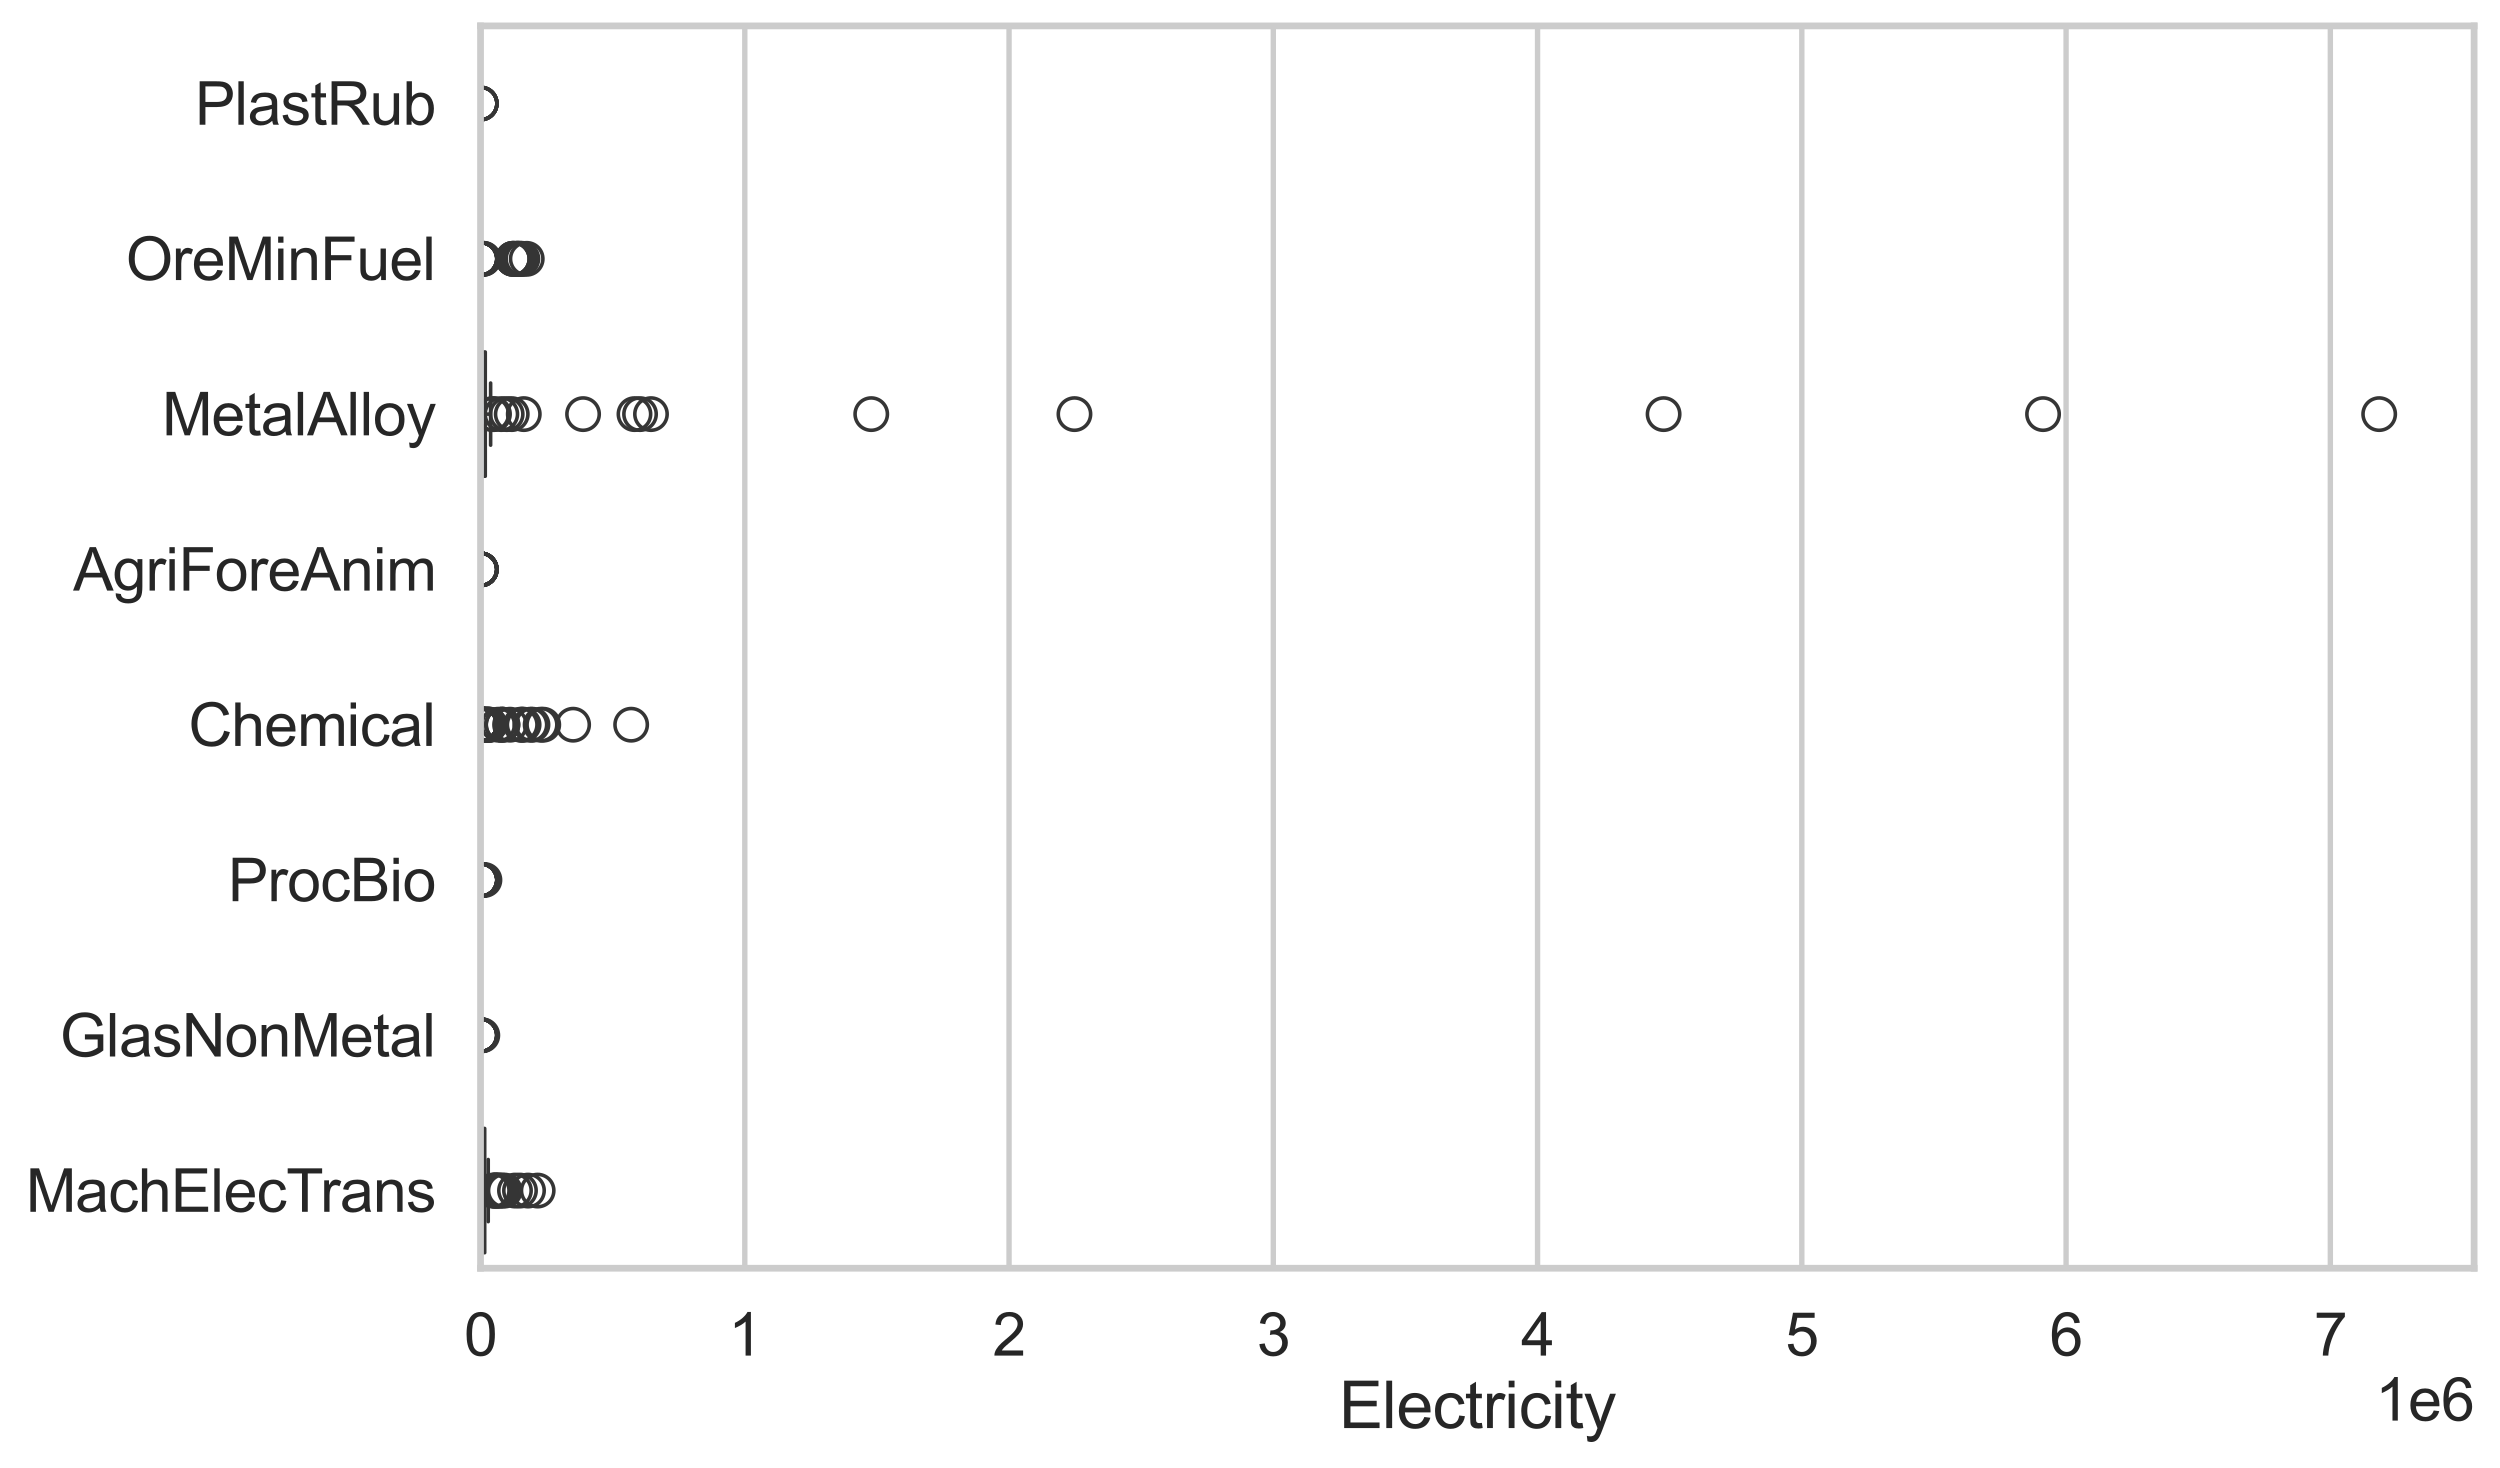 <?xml version="1.0" encoding="utf-8" standalone="no"?>
<!DOCTYPE svg PUBLIC "-//W3C//DTD SVG 1.1//EN"
  "http://www.w3.org/Graphics/SVG/1.1/DTD/svg11.dtd">
<svg xmlns:xlink="http://www.w3.org/1999/xlink" width="695.577pt" height="408.322pt" viewBox="0 0 695.577 408.322" xmlns="http://www.w3.org/2000/svg" version="1.1">
 <defs>
  <style type="text/css">*{stroke-linejoin: round; stroke-linecap: butt}</style>
 </defs>
 <g id="figure_1">
  <g id="patch_1">
   <path d="M 0 408.322 
L 695.577 408.322 
L 695.577 0 
L 0 0 
z
" style="fill: #ffffff"/>
  </g>
  <g id="axes_1">
   <g id="patch_2">
    <path d="M 133.697 352.86 
L 688.377 352.86 
L 688.377 7.2 
L 133.697 7.2 
z
" style="fill: #ffffff"/>
   </g>
   <g id="matplotlib.axis_1">
    <g id="xtick_1">
     <g id="line2d_1">
      <path d="M 133.697 352.86 
L 133.697 7.2 
" clip-path="url(#p56a7d1f9a7)" style="fill: none; stroke: #cccccc; stroke-width: 1.5; stroke-linecap: round"/>
     </g>
     <g id="text_1">
      <!-- 0 -->
      <g style="fill: #262626" transform="translate(129.109 377.17) scale(0.165 -0.165)">
       <defs>
        <path id="ArialMT-30" d="M 266 2259 
Q 266 3072 433 3567 
Q 600 4063 929 4331 
Q 1259 4600 1759 4600 
Q 2128 4600 2406 4451 
Q 2684 4303 2865 4023 
Q 3047 3744 3150 3342 
Q 3253 2941 3253 2259 
Q 3253 1453 3087 958 
Q 2922 463 2592 192 
Q 2263 -78 1759 -78 
Q 1097 -78 719 397 
Q 266 969 266 2259 
z
M 844 2259 
Q 844 1131 1108 757 
Q 1372 384 1759 384 
Q 2147 384 2411 759 
Q 2675 1134 2675 2259 
Q 2675 3391 2411 3762 
Q 2147 4134 1753 4134 
Q 1366 4134 1134 3806 
Q 844 3388 844 2259 
z
" transform="scale(0.016)"/>
       </defs>
       <use xlink:href="#ArialMT-30"/>
      </g>
     </g>
    </g>
    <g id="xtick_2">
     <g id="line2d_2">
      <path d="M 207.222 352.86 
L 207.222 7.2 
" clip-path="url(#p56a7d1f9a7)" style="fill: none; stroke: #cccccc; stroke-width: 1.5; stroke-linecap: round"/>
     </g>
     <g id="text_2">
      <!-- 1 -->
      <g style="fill: #262626" transform="translate(202.634 377.17) scale(0.165 -0.165)">
       <defs>
        <path id="ArialMT-31" d="M 2384 0 
L 1822 0 
L 1822 3584 
Q 1619 3391 1289 3197 
Q 959 3003 697 2906 
L 697 3450 
Q 1169 3672 1522 3987 
Q 1875 4303 2022 4600 
L 2384 4600 
L 2384 0 
z
" transform="scale(0.016)"/>
       </defs>
       <use xlink:href="#ArialMT-31"/>
      </g>
     </g>
    </g>
    <g id="xtick_3">
     <g id="line2d_3">
      <path d="M 280.747 352.86 
L 280.747 7.2 
" clip-path="url(#p56a7d1f9a7)" style="fill: none; stroke: #cccccc; stroke-width: 1.5; stroke-linecap: round"/>
     </g>
     <g id="text_3">
      <!-- 2 -->
      <g style="fill: #262626" transform="translate(276.159 377.17) scale(0.165 -0.165)">
       <defs>
        <path id="ArialMT-32" d="M 3222 541 
L 3222 0 
L 194 0 
Q 188 203 259 391 
Q 375 700 629 1000 
Q 884 1300 1366 1694 
Q 2113 2306 2375 2664 
Q 2638 3022 2638 3341 
Q 2638 3675 2398 3904 
Q 2159 4134 1775 4134 
Q 1369 4134 1125 3890 
Q 881 3647 878 3216 
L 300 3275 
Q 359 3922 746 4261 
Q 1134 4600 1788 4600 
Q 2447 4600 2831 4234 
Q 3216 3869 3216 3328 
Q 3216 3053 3103 2787 
Q 2991 2522 2730 2228 
Q 2469 1934 1863 1422 
Q 1356 997 1212 845 
Q 1069 694 975 541 
L 3222 541 
z
" transform="scale(0.016)"/>
       </defs>
       <use xlink:href="#ArialMT-32"/>
      </g>
     </g>
    </g>
    <g id="xtick_4">
     <g id="line2d_4">
      <path d="M 354.272 352.86 
L 354.272 7.2 
" clip-path="url(#p56a7d1f9a7)" style="fill: none; stroke: #cccccc; stroke-width: 1.5; stroke-linecap: round"/>
     </g>
     <g id="text_4">
      <!-- 3 -->
      <g style="fill: #262626" transform="translate(349.684 377.17) scale(0.165 -0.165)">
       <defs>
        <path id="ArialMT-33" d="M 269 1209 
L 831 1284 
Q 928 806 1161 595 
Q 1394 384 1728 384 
Q 2125 384 2398 659 
Q 2672 934 2672 1341 
Q 2672 1728 2419 1979 
Q 2166 2231 1775 2231 
Q 1616 2231 1378 2169 
L 1441 2663 
Q 1497 2656 1531 2656 
Q 1891 2656 2178 2843 
Q 2466 3031 2466 3422 
Q 2466 3731 2256 3934 
Q 2047 4138 1716 4138 
Q 1388 4138 1169 3931 
Q 950 3725 888 3313 
L 325 3413 
Q 428 3978 793 4289 
Q 1159 4600 1703 4600 
Q 2078 4600 2393 4439 
Q 2709 4278 2876 4000 
Q 3044 3722 3044 3409 
Q 3044 3113 2884 2869 
Q 2725 2625 2413 2481 
Q 2819 2388 3044 2092 
Q 3269 1797 3269 1353 
Q 3269 753 2831 336 
Q 2394 -81 1725 -81 
Q 1122 -81 723 278 
Q 325 638 269 1209 
z
" transform="scale(0.016)"/>
       </defs>
       <use xlink:href="#ArialMT-33"/>
      </g>
     </g>
    </g>
    <g id="xtick_5">
     <g id="line2d_5">
      <path d="M 427.797 352.86 
L 427.797 7.2 
" clip-path="url(#p56a7d1f9a7)" style="fill: none; stroke: #cccccc; stroke-width: 1.5; stroke-linecap: round"/>
     </g>
     <g id="text_5">
      <!-- 4 -->
      <g style="fill: #262626" transform="translate(423.209 377.17) scale(0.165 -0.165)">
       <defs>
        <path id="ArialMT-34" d="M 2069 0 
L 2069 1097 
L 81 1097 
L 81 1613 
L 2172 4581 
L 2631 4581 
L 2631 1613 
L 3250 1613 
L 3250 1097 
L 2631 1097 
L 2631 0 
L 2069 0 
z
M 2069 1613 
L 2069 3678 
L 634 1613 
L 2069 1613 
z
" transform="scale(0.016)"/>
       </defs>
       <use xlink:href="#ArialMT-34"/>
      </g>
     </g>
    </g>
    <g id="xtick_6">
     <g id="line2d_6">
      <path d="M 501.322 352.86 
L 501.322 7.2 
" clip-path="url(#p56a7d1f9a7)" style="fill: none; stroke: #cccccc; stroke-width: 1.5; stroke-linecap: round"/>
     </g>
     <g id="text_6">
      <!-- 5 -->
      <g style="fill: #262626" transform="translate(496.734 377.17) scale(0.165 -0.165)">
       <defs>
        <path id="ArialMT-35" d="M 266 1200 
L 856 1250 
Q 922 819 1161 601 
Q 1400 384 1738 384 
Q 2144 384 2425 690 
Q 2706 997 2706 1503 
Q 2706 1984 2436 2262 
Q 2166 2541 1728 2541 
Q 1456 2541 1237 2417 
Q 1019 2294 894 2097 
L 366 2166 
L 809 4519 
L 3088 4519 
L 3088 3981 
L 1259 3981 
L 1013 2750 
Q 1425 3038 1878 3038 
Q 2478 3038 2890 2622 
Q 3303 2206 3303 1553 
Q 3303 931 2941 478 
Q 2500 -78 1738 -78 
Q 1113 -78 717 272 
Q 322 622 266 1200 
z
" transform="scale(0.016)"/>
       </defs>
       <use xlink:href="#ArialMT-35"/>
      </g>
     </g>
    </g>
    <g id="xtick_7">
     <g id="line2d_7">
      <path d="M 574.847 352.86 
L 574.847 7.2 
" clip-path="url(#p56a7d1f9a7)" style="fill: none; stroke: #cccccc; stroke-width: 1.5; stroke-linecap: round"/>
     </g>
     <g id="text_7">
      <!-- 6 -->
      <g style="fill: #262626" transform="translate(570.259 377.17) scale(0.165 -0.165)">
       <defs>
        <path id="ArialMT-36" d="M 3184 3459 
L 2625 3416 
Q 2550 3747 2413 3897 
Q 2184 4138 1850 4138 
Q 1581 4138 1378 3988 
Q 1113 3794 959 3422 
Q 806 3050 800 2363 
Q 1003 2672 1297 2822 
Q 1591 2972 1913 2972 
Q 2475 2972 2870 2558 
Q 3266 2144 3266 1488 
Q 3266 1056 3080 686 
Q 2894 316 2569 119 
Q 2244 -78 1831 -78 
Q 1128 -78 684 439 
Q 241 956 241 2144 
Q 241 3472 731 4075 
Q 1159 4600 1884 4600 
Q 2425 4600 2770 4297 
Q 3116 3994 3184 3459 
z
M 888 1484 
Q 888 1194 1011 928 
Q 1134 663 1356 523 
Q 1578 384 1822 384 
Q 2178 384 2434 671 
Q 2691 959 2691 1453 
Q 2691 1928 2437 2201 
Q 2184 2475 1800 2475 
Q 1419 2475 1153 2201 
Q 888 1928 888 1484 
z
" transform="scale(0.016)"/>
       </defs>
       <use xlink:href="#ArialMT-36"/>
      </g>
     </g>
    </g>
    <g id="xtick_8">
     <g id="line2d_8">
      <path d="M 648.372 352.86 
L 648.372 7.2 
" clip-path="url(#p56a7d1f9a7)" style="fill: none; stroke: #cccccc; stroke-width: 1.5; stroke-linecap: round"/>
     </g>
     <g id="text_8">
      <!-- 7 -->
      <g style="fill: #262626" transform="translate(643.784 377.17) scale(0.165 -0.165)">
       <defs>
        <path id="ArialMT-37" d="M 303 3981 
L 303 4522 
L 3269 4522 
L 3269 4084 
Q 2831 3619 2401 2847 
Q 1972 2075 1738 1259 
Q 1569 684 1522 0 
L 944 0 
Q 953 541 1156 1306 
Q 1359 2072 1739 2783 
Q 2119 3494 2547 3981 
L 303 3981 
z
" transform="scale(0.016)"/>
       </defs>
       <use xlink:href="#ArialMT-37"/>
      </g>
     </g>
    </g>
    <g id="text_9">
     <!-- Electricity -->
     <g style="fill: #262626" transform="translate(372.532 397.334) scale(0.18 -0.18)">
      <defs>
       <path id="ArialMT-45" d="M 506 0 
L 506 4581 
L 3819 4581 
L 3819 4041 
L 1113 4041 
L 1113 2638 
L 3647 2638 
L 3647 2100 
L 1113 2100 
L 1113 541 
L 3925 541 
L 3925 0 
L 506 0 
z
" transform="scale(0.016)"/>
       <path id="ArialMT-6c" d="M 409 0 
L 409 4581 
L 972 4581 
L 972 0 
L 409 0 
z
" transform="scale(0.016)"/>
       <path id="ArialMT-65" d="M 2694 1069 
L 3275 997 
Q 3138 488 2766 206 
Q 2394 -75 1816 -75 
Q 1088 -75 661 373 
Q 234 822 234 1631 
Q 234 2469 665 2931 
Q 1097 3394 1784 3394 
Q 2450 3394 2872 2941 
Q 3294 2488 3294 1666 
Q 3294 1616 3291 1516 
L 816 1516 
Q 847 969 1125 678 
Q 1403 388 1819 388 
Q 2128 388 2347 550 
Q 2566 713 2694 1069 
z
M 847 1978 
L 2700 1978 
Q 2663 2397 2488 2606 
Q 2219 2931 1791 2931 
Q 1403 2931 1139 2672 
Q 875 2413 847 1978 
z
" transform="scale(0.016)"/>
       <path id="ArialMT-63" d="M 2588 1216 
L 3141 1144 
Q 3050 572 2676 248 
Q 2303 -75 1759 -75 
Q 1078 -75 664 370 
Q 250 816 250 1647 
Q 250 2184 428 2587 
Q 606 2991 970 3192 
Q 1334 3394 1763 3394 
Q 2303 3394 2647 3120 
Q 2991 2847 3088 2344 
L 2541 2259 
Q 2463 2594 2264 2762 
Q 2066 2931 1784 2931 
Q 1359 2931 1093 2626 
Q 828 2322 828 1663 
Q 828 994 1084 691 
Q 1341 388 1753 388 
Q 2084 388 2306 591 
Q 2528 794 2588 1216 
z
" transform="scale(0.016)"/>
       <path id="ArialMT-74" d="M 1650 503 
L 1731 6 
Q 1494 -44 1306 -44 
Q 1000 -44 831 53 
Q 663 150 594 308 
Q 525 466 525 972 
L 525 2881 
L 113 2881 
L 113 3319 
L 525 3319 
L 525 4141 
L 1084 4478 
L 1084 3319 
L 1650 3319 
L 1650 2881 
L 1084 2881 
L 1084 941 
Q 1084 700 1114 631 
Q 1144 563 1211 522 
Q 1278 481 1403 481 
Q 1497 481 1650 503 
z
" transform="scale(0.016)"/>
       <path id="ArialMT-72" d="M 416 0 
L 416 3319 
L 922 3319 
L 922 2816 
Q 1116 3169 1280 3281 
Q 1444 3394 1641 3394 
Q 1925 3394 2219 3213 
L 2025 2691 
Q 1819 2813 1613 2813 
Q 1428 2813 1281 2702 
Q 1134 2591 1072 2394 
Q 978 2094 978 1738 
L 978 0 
L 416 0 
z
" transform="scale(0.016)"/>
       <path id="ArialMT-69" d="M 425 3934 
L 425 4581 
L 988 4581 
L 988 3934 
L 425 3934 
z
M 425 0 
L 425 3319 
L 988 3319 
L 988 0 
L 425 0 
z
" transform="scale(0.016)"/>
       <path id="ArialMT-79" d="M 397 -1278 
L 334 -750 
Q 519 -800 656 -800 
Q 844 -800 956 -737 
Q 1069 -675 1141 -563 
Q 1194 -478 1313 -144 
Q 1328 -97 1363 -6 
L 103 3319 
L 709 3319 
L 1400 1397 
Q 1534 1031 1641 628 
Q 1738 1016 1872 1384 
L 2581 3319 
L 3144 3319 
L 1881 -56 
Q 1678 -603 1566 -809 
Q 1416 -1088 1222 -1217 
Q 1028 -1347 759 -1347 
Q 597 -1347 397 -1278 
z
" transform="scale(0.016)"/>
      </defs>
      <use xlink:href="#ArialMT-45"/>
      <use xlink:href="#ArialMT-6c" transform="translate(66.699 0)"/>
      <use xlink:href="#ArialMT-65" transform="translate(88.916 0)"/>
      <use xlink:href="#ArialMT-63" transform="translate(144.531 0)"/>
      <use xlink:href="#ArialMT-74" transform="translate(194.531 0)"/>
      <use xlink:href="#ArialMT-72" transform="translate(222.314 0)"/>
      <use xlink:href="#ArialMT-69" transform="translate(255.615 0)"/>
      <use xlink:href="#ArialMT-63" transform="translate(277.832 0)"/>
      <use xlink:href="#ArialMT-69" transform="translate(327.832 0)"/>
      <use xlink:href="#ArialMT-74" transform="translate(350.049 0)"/>
      <use xlink:href="#ArialMT-79" transform="translate(377.832 0)"/>
     </g>
    </g>
    <g id="text_10">
     <!-- 1e6 -->
     <g style="fill: #262626" transform="translate(660.85 395.26) scale(0.165 -0.165)">
      <use xlink:href="#ArialMT-31"/>
      <use xlink:href="#ArialMT-65" transform="translate(55.615 0)"/>
      <use xlink:href="#ArialMT-36" transform="translate(111.23 0)"/>
     </g>
    </g>
   </g>
   <g id="matplotlib.axis_2">
    <g id="ytick_1">
     <g id="text_11">
      <!-- PlastRub -->
      <g style="fill: #262626" transform="translate(54.248 34.709) scale(0.165 -0.165)">
       <defs>
        <path id="ArialMT-50" d="M 494 0 
L 494 4581 
L 2222 4581 
Q 2678 4581 2919 4538 
Q 3256 4481 3484 4323 
Q 3713 4166 3852 3881 
Q 3991 3597 3991 3256 
Q 3991 2672 3619 2267 
Q 3247 1863 2275 1863 
L 1100 1863 
L 1100 0 
L 494 0 
z
M 1100 2403 
L 2284 2403 
Q 2872 2403 3119 2622 
Q 3366 2841 3366 3238 
Q 3366 3525 3220 3729 
Q 3075 3934 2838 4000 
Q 2684 4041 2272 4041 
L 1100 4041 
L 1100 2403 
z
" transform="scale(0.016)"/>
        <path id="ArialMT-61" d="M 2588 409 
Q 2275 144 1986 34 
Q 1697 -75 1366 -75 
Q 819 -75 525 192 
Q 231 459 231 875 
Q 231 1119 342 1320 
Q 453 1522 633 1644 
Q 813 1766 1038 1828 
Q 1203 1872 1538 1913 
Q 2219 1994 2541 2106 
Q 2544 2222 2544 2253 
Q 2544 2597 2384 2738 
Q 2169 2928 1744 2928 
Q 1347 2928 1158 2789 
Q 969 2650 878 2297 
L 328 2372 
Q 403 2725 575 2942 
Q 747 3159 1072 3276 
Q 1397 3394 1825 3394 
Q 2250 3394 2515 3294 
Q 2781 3194 2906 3042 
Q 3031 2891 3081 2659 
Q 3109 2516 3109 2141 
L 3109 1391 
Q 3109 606 3145 398 
Q 3181 191 3288 0 
L 2700 0 
Q 2613 175 2588 409 
z
M 2541 1666 
Q 2234 1541 1622 1453 
Q 1275 1403 1131 1340 
Q 988 1278 909 1158 
Q 831 1038 831 891 
Q 831 666 1001 516 
Q 1172 366 1500 366 
Q 1825 366 2078 508 
Q 2331 650 2450 897 
Q 2541 1088 2541 1459 
L 2541 1666 
z
" transform="scale(0.016)"/>
        <path id="ArialMT-73" d="M 197 991 
L 753 1078 
Q 800 744 1014 566 
Q 1228 388 1613 388 
Q 2000 388 2187 545 
Q 2375 703 2375 916 
Q 2375 1106 2209 1216 
Q 2094 1291 1634 1406 
Q 1016 1563 777 1677 
Q 538 1791 414 1992 
Q 291 2194 291 2438 
Q 291 2659 392 2848 
Q 494 3038 669 3163 
Q 800 3259 1026 3326 
Q 1253 3394 1513 3394 
Q 1903 3394 2198 3281 
Q 2494 3169 2634 2976 
Q 2775 2784 2828 2463 
L 2278 2388 
Q 2241 2644 2061 2787 
Q 1881 2931 1553 2931 
Q 1166 2931 1000 2803 
Q 834 2675 834 2503 
Q 834 2394 903 2306 
Q 972 2216 1119 2156 
Q 1203 2125 1616 2013 
Q 2213 1853 2448 1751 
Q 2684 1650 2818 1456 
Q 2953 1263 2953 975 
Q 2953 694 2789 445 
Q 2625 197 2315 61 
Q 2006 -75 1616 -75 
Q 969 -75 630 194 
Q 291 463 197 991 
z
" transform="scale(0.016)"/>
        <path id="ArialMT-52" d="M 503 0 
L 503 4581 
L 2534 4581 
Q 3147 4581 3465 4457 
Q 3784 4334 3975 4021 
Q 4166 3709 4166 3331 
Q 4166 2844 3850 2509 
Q 3534 2175 2875 2084 
Q 3116 1969 3241 1856 
Q 3506 1613 3744 1247 
L 4541 0 
L 3778 0 
L 3172 953 
Q 2906 1366 2734 1584 
Q 2563 1803 2427 1890 
Q 2291 1978 2150 2013 
Q 2047 2034 1813 2034 
L 1109 2034 
L 1109 0 
L 503 0 
z
M 1109 2559 
L 2413 2559 
Q 2828 2559 3062 2645 
Q 3297 2731 3419 2920 
Q 3541 3109 3541 3331 
Q 3541 3656 3305 3865 
Q 3069 4075 2559 4075 
L 1109 4075 
L 1109 2559 
z
" transform="scale(0.016)"/>
        <path id="ArialMT-75" d="M 2597 0 
L 2597 488 
Q 2209 -75 1544 -75 
Q 1250 -75 995 37 
Q 741 150 617 320 
Q 494 491 444 738 
Q 409 903 409 1263 
L 409 3319 
L 972 3319 
L 972 1478 
Q 972 1038 1006 884 
Q 1059 663 1231 536 
Q 1403 409 1656 409 
Q 1909 409 2131 539 
Q 2353 669 2445 892 
Q 2538 1116 2538 1541 
L 2538 3319 
L 3100 3319 
L 3100 0 
L 2597 0 
z
" transform="scale(0.016)"/>
        <path id="ArialMT-62" d="M 941 0 
L 419 0 
L 419 4581 
L 981 4581 
L 981 2947 
Q 1338 3394 1891 3394 
Q 2197 3394 2470 3270 
Q 2744 3147 2920 2923 
Q 3097 2700 3197 2384 
Q 3297 2069 3297 1709 
Q 3297 856 2875 390 
Q 2453 -75 1863 -75 
Q 1275 -75 941 416 
L 941 0 
z
M 934 1684 
Q 934 1088 1097 822 
Q 1363 388 1816 388 
Q 2184 388 2453 708 
Q 2722 1028 2722 1663 
Q 2722 2313 2464 2622 
Q 2206 2931 1841 2931 
Q 1472 2931 1203 2611 
Q 934 2291 934 1684 
z
" transform="scale(0.016)"/>
       </defs>
       <use xlink:href="#ArialMT-50"/>
       <use xlink:href="#ArialMT-6c" transform="translate(66.699 0)"/>
       <use xlink:href="#ArialMT-61" transform="translate(88.916 0)"/>
       <use xlink:href="#ArialMT-73" transform="translate(144.531 0)"/>
       <use xlink:href="#ArialMT-74" transform="translate(194.531 0)"/>
       <use xlink:href="#ArialMT-52" transform="translate(222.314 0)"/>
       <use xlink:href="#ArialMT-75" transform="translate(294.531 0)"/>
       <use xlink:href="#ArialMT-62" transform="translate(350.146 0)"/>
      </g>
     </g>
    </g>
    <g id="ytick_2">
     <g id="text_12">
      <!-- OreMinFuel -->
      <g style="fill: #262626" transform="translate(35.013 77.916) scale(0.165 -0.165)">
       <defs>
        <path id="ArialMT-4f" d="M 309 2231 
Q 309 3372 921 4017 
Q 1534 4663 2503 4663 
Q 3138 4663 3647 4359 
Q 4156 4056 4423 3514 
Q 4691 2972 4691 2284 
Q 4691 1588 4409 1038 
Q 4128 488 3612 205 
Q 3097 -78 2500 -78 
Q 1853 -78 1343 234 
Q 834 547 571 1087 
Q 309 1628 309 2231 
z
M 934 2222 
Q 934 1394 1379 917 
Q 1825 441 2497 441 
Q 3181 441 3623 922 
Q 4066 1403 4066 2288 
Q 4066 2847 3877 3264 
Q 3688 3681 3323 3911 
Q 2959 4141 2506 4141 
Q 1863 4141 1398 3698 
Q 934 3256 934 2222 
z
" transform="scale(0.016)"/>
        <path id="ArialMT-4d" d="M 475 0 
L 475 4581 
L 1388 4581 
L 2472 1338 
Q 2622 884 2691 659 
Q 2769 909 2934 1394 
L 4031 4581 
L 4847 4581 
L 4847 0 
L 4263 0 
L 4263 3834 
L 2931 0 
L 2384 0 
L 1059 3900 
L 1059 0 
L 475 0 
z
" transform="scale(0.016)"/>
        <path id="ArialMT-6e" d="M 422 0 
L 422 3319 
L 928 3319 
L 928 2847 
Q 1294 3394 1984 3394 
Q 2284 3394 2536 3286 
Q 2788 3178 2913 3003 
Q 3038 2828 3088 2588 
Q 3119 2431 3119 2041 
L 3119 0 
L 2556 0 
L 2556 2019 
Q 2556 2363 2490 2533 
Q 2425 2703 2258 2804 
Q 2091 2906 1866 2906 
Q 1506 2906 1245 2678 
Q 984 2450 984 1813 
L 984 0 
L 422 0 
z
" transform="scale(0.016)"/>
        <path id="ArialMT-46" d="M 525 0 
L 525 4581 
L 3616 4581 
L 3616 4041 
L 1131 4041 
L 1131 2622 
L 3281 2622 
L 3281 2081 
L 1131 2081 
L 1131 0 
L 525 0 
z
" transform="scale(0.016)"/>
       </defs>
       <use xlink:href="#ArialMT-4f"/>
       <use xlink:href="#ArialMT-72" transform="translate(77.783 0)"/>
       <use xlink:href="#ArialMT-65" transform="translate(111.084 0)"/>
       <use xlink:href="#ArialMT-4d" transform="translate(166.699 0)"/>
       <use xlink:href="#ArialMT-69" transform="translate(250 0)"/>
       <use xlink:href="#ArialMT-6e" transform="translate(272.217 0)"/>
       <use xlink:href="#ArialMT-46" transform="translate(327.832 0)"/>
       <use xlink:href="#ArialMT-75" transform="translate(388.916 0)"/>
       <use xlink:href="#ArialMT-65" transform="translate(444.531 0)"/>
       <use xlink:href="#ArialMT-6c" transform="translate(500.146 0)"/>
      </g>
     </g>
    </g>
    <g id="ytick_3">
     <g id="text_13">
      <!-- MetalAlloy -->
      <g style="fill: #262626" transform="translate(45.088 121.124) scale(0.165 -0.165)">
       <defs>
        <path id="ArialMT-41" d="M -9 0 
L 1750 4581 
L 2403 4581 
L 4278 0 
L 3588 0 
L 3053 1388 
L 1138 1388 
L 634 0 
L -9 0 
z
M 1313 1881 
L 2866 1881 
L 2388 3150 
Q 2169 3728 2063 4100 
Q 1975 3659 1816 3225 
L 1313 1881 
z
" transform="scale(0.016)"/>
        <path id="ArialMT-6f" d="M 213 1659 
Q 213 2581 725 3025 
Q 1153 3394 1769 3394 
Q 2453 3394 2887 2945 
Q 3322 2497 3322 1706 
Q 3322 1066 3130 698 
Q 2938 331 2570 128 
Q 2203 -75 1769 -75 
Q 1072 -75 642 372 
Q 213 819 213 1659 
z
M 791 1659 
Q 791 1022 1069 705 
Q 1347 388 1769 388 
Q 2188 388 2466 706 
Q 2744 1025 2744 1678 
Q 2744 2294 2464 2611 
Q 2184 2928 1769 2928 
Q 1347 2928 1069 2612 
Q 791 2297 791 1659 
z
" transform="scale(0.016)"/>
       </defs>
       <use xlink:href="#ArialMT-4d"/>
       <use xlink:href="#ArialMT-65" transform="translate(83.301 0)"/>
       <use xlink:href="#ArialMT-74" transform="translate(138.916 0)"/>
       <use xlink:href="#ArialMT-61" transform="translate(166.699 0)"/>
       <use xlink:href="#ArialMT-6c" transform="translate(222.314 0)"/>
       <use xlink:href="#ArialMT-41" transform="translate(244.531 0)"/>
       <use xlink:href="#ArialMT-6c" transform="translate(311.23 0)"/>
       <use xlink:href="#ArialMT-6c" transform="translate(333.447 0)"/>
       <use xlink:href="#ArialMT-6f" transform="translate(355.664 0)"/>
       <use xlink:href="#ArialMT-79" transform="translate(411.279 0)"/>
      </g>
     </g>
    </g>
    <g id="ytick_4">
     <g id="text_14">
      <!-- AgriForeAnim -->
      <g style="fill: #262626" transform="translate(20.341 164.331) scale(0.165 -0.165)">
       <defs>
        <path id="ArialMT-67" d="M 319 -275 
L 866 -356 
Q 900 -609 1056 -725 
Q 1266 -881 1628 -881 
Q 2019 -881 2231 -725 
Q 2444 -569 2519 -288 
Q 2563 -116 2559 434 
Q 2191 0 1641 0 
Q 956 0 581 494 
Q 206 988 206 1678 
Q 206 2153 378 2554 
Q 550 2956 876 3175 
Q 1203 3394 1644 3394 
Q 2231 3394 2613 2919 
L 2613 3319 
L 3131 3319 
L 3131 450 
Q 3131 -325 2973 -648 
Q 2816 -972 2473 -1159 
Q 2131 -1347 1631 -1347 
Q 1038 -1347 672 -1080 
Q 306 -813 319 -275 
z
M 784 1719 
Q 784 1066 1043 766 
Q 1303 466 1694 466 
Q 2081 466 2343 764 
Q 2606 1063 2606 1700 
Q 2606 2309 2336 2618 
Q 2066 2928 1684 2928 
Q 1309 2928 1046 2623 
Q 784 2319 784 1719 
z
" transform="scale(0.016)"/>
        <path id="ArialMT-6d" d="M 422 0 
L 422 3319 
L 925 3319 
L 925 2853 
Q 1081 3097 1340 3245 
Q 1600 3394 1931 3394 
Q 2300 3394 2536 3241 
Q 2772 3088 2869 2813 
Q 3263 3394 3894 3394 
Q 4388 3394 4653 3120 
Q 4919 2847 4919 2278 
L 4919 0 
L 4359 0 
L 4359 2091 
Q 4359 2428 4304 2576 
Q 4250 2725 4106 2815 
Q 3963 2906 3769 2906 
Q 3419 2906 3187 2673 
Q 2956 2441 2956 1928 
L 2956 0 
L 2394 0 
L 2394 2156 
Q 2394 2531 2256 2718 
Q 2119 2906 1806 2906 
Q 1569 2906 1367 2781 
Q 1166 2656 1075 2415 
Q 984 2175 984 1722 
L 984 0 
L 422 0 
z
" transform="scale(0.016)"/>
       </defs>
       <use xlink:href="#ArialMT-41"/>
       <use xlink:href="#ArialMT-67" transform="translate(66.699 0)"/>
       <use xlink:href="#ArialMT-72" transform="translate(122.314 0)"/>
       <use xlink:href="#ArialMT-69" transform="translate(155.615 0)"/>
       <use xlink:href="#ArialMT-46" transform="translate(177.832 0)"/>
       <use xlink:href="#ArialMT-6f" transform="translate(238.916 0)"/>
       <use xlink:href="#ArialMT-72" transform="translate(294.531 0)"/>
       <use xlink:href="#ArialMT-65" transform="translate(327.832 0)"/>
       <use xlink:href="#ArialMT-41" transform="translate(383.447 0)"/>
       <use xlink:href="#ArialMT-6e" transform="translate(450.146 0)"/>
       <use xlink:href="#ArialMT-69" transform="translate(505.762 0)"/>
       <use xlink:href="#ArialMT-6d" transform="translate(527.979 0)"/>
      </g>
     </g>
    </g>
    <g id="ytick_5">
     <g id="text_15">
      <!-- Chemical -->
      <g style="fill: #262626" transform="translate(52.428 207.539) scale(0.165 -0.165)">
       <defs>
        <path id="ArialMT-43" d="M 3763 1606 
L 4369 1453 
Q 4178 706 3683 314 
Q 3188 -78 2472 -78 
Q 1731 -78 1267 223 
Q 803 525 561 1097 
Q 319 1669 319 2325 
Q 319 3041 592 3573 
Q 866 4106 1370 4382 
Q 1875 4659 2481 4659 
Q 3169 4659 3637 4309 
Q 4106 3959 4291 3325 
L 3694 3184 
Q 3534 3684 3231 3912 
Q 2928 4141 2469 4141 
Q 1941 4141 1586 3887 
Q 1231 3634 1087 3207 
Q 944 2781 944 2328 
Q 944 1744 1114 1308 
Q 1284 872 1643 656 
Q 2003 441 2422 441 
Q 2931 441 3284 734 
Q 3638 1028 3763 1606 
z
" transform="scale(0.016)"/>
        <path id="ArialMT-68" d="M 422 0 
L 422 4581 
L 984 4581 
L 984 2938 
Q 1378 3394 1978 3394 
Q 2347 3394 2619 3248 
Q 2891 3103 3008 2847 
Q 3125 2591 3125 2103 
L 3125 0 
L 2563 0 
L 2563 2103 
Q 2563 2525 2380 2717 
Q 2197 2909 1863 2909 
Q 1613 2909 1392 2779 
Q 1172 2650 1078 2428 
Q 984 2206 984 1816 
L 984 0 
L 422 0 
z
" transform="scale(0.016)"/>
       </defs>
       <use xlink:href="#ArialMT-43"/>
       <use xlink:href="#ArialMT-68" transform="translate(72.217 0)"/>
       <use xlink:href="#ArialMT-65" transform="translate(127.832 0)"/>
       <use xlink:href="#ArialMT-6d" transform="translate(183.447 0)"/>
       <use xlink:href="#ArialMT-69" transform="translate(266.748 0)"/>
       <use xlink:href="#ArialMT-63" transform="translate(288.965 0)"/>
       <use xlink:href="#ArialMT-61" transform="translate(338.965 0)"/>
       <use xlink:href="#ArialMT-6c" transform="translate(394.58 0)"/>
      </g>
     </g>
    </g>
    <g id="ytick_6">
     <g id="text_16">
      <!-- ProcBio -->
      <g style="fill: #262626" transform="translate(63.424 250.746) scale(0.165 -0.165)">
       <defs>
        <path id="ArialMT-42" d="M 469 0 
L 469 4581 
L 2188 4581 
Q 2713 4581 3030 4442 
Q 3347 4303 3526 4014 
Q 3706 3725 3706 3409 
Q 3706 3116 3547 2856 
Q 3388 2597 3066 2438 
Q 3481 2316 3704 2022 
Q 3928 1728 3928 1328 
Q 3928 1006 3792 729 
Q 3656 453 3456 303 
Q 3256 153 2954 76 
Q 2653 0 2216 0 
L 469 0 
z
M 1075 2656 
L 2066 2656 
Q 2469 2656 2644 2709 
Q 2875 2778 2992 2937 
Q 3109 3097 3109 3338 
Q 3109 3566 3000 3739 
Q 2891 3913 2687 3977 
Q 2484 4041 1991 4041 
L 1075 4041 
L 1075 2656 
z
M 1075 541 
L 2216 541 
Q 2509 541 2628 563 
Q 2838 600 2978 687 
Q 3119 775 3209 942 
Q 3300 1109 3300 1328 
Q 3300 1584 3169 1773 
Q 3038 1963 2805 2039 
Q 2572 2116 2134 2116 
L 1075 2116 
L 1075 541 
z
" transform="scale(0.016)"/>
       </defs>
       <use xlink:href="#ArialMT-50"/>
       <use xlink:href="#ArialMT-72" transform="translate(66.699 0)"/>
       <use xlink:href="#ArialMT-6f" transform="translate(100 0)"/>
       <use xlink:href="#ArialMT-63" transform="translate(155.615 0)"/>
       <use xlink:href="#ArialMT-42" transform="translate(205.615 0)"/>
       <use xlink:href="#ArialMT-69" transform="translate(272.314 0)"/>
       <use xlink:href="#ArialMT-6f" transform="translate(294.531 0)"/>
      </g>
     </g>
    </g>
    <g id="ytick_7">
     <g id="text_17">
      <!-- GlasNonMetal -->
      <g style="fill: #262626" transform="translate(16.659 293.954) scale(0.165 -0.165)">
       <defs>
        <path id="ArialMT-47" d="M 2638 1797 
L 2638 2334 
L 4578 2338 
L 4578 638 
Q 4131 281 3656 101 
Q 3181 -78 2681 -78 
Q 2006 -78 1454 211 
Q 903 500 622 1047 
Q 341 1594 341 2269 
Q 341 2938 620 3517 
Q 900 4097 1425 4378 
Q 1950 4659 2634 4659 
Q 3131 4659 3532 4498 
Q 3934 4338 4162 4050 
Q 4391 3763 4509 3300 
L 3963 3150 
Q 3859 3500 3706 3700 
Q 3553 3900 3268 4020 
Q 2984 4141 2638 4141 
Q 2222 4141 1919 4014 
Q 1616 3888 1430 3681 
Q 1244 3475 1141 3228 
Q 966 2803 966 2306 
Q 966 1694 1177 1281 
Q 1388 869 1791 669 
Q 2194 469 2647 469 
Q 3041 469 3416 620 
Q 3791 772 3984 944 
L 3984 1797 
L 2638 1797 
z
" transform="scale(0.016)"/>
        <path id="ArialMT-4e" d="M 488 0 
L 488 4581 
L 1109 4581 
L 3516 984 
L 3516 4581 
L 4097 4581 
L 4097 0 
L 3475 0 
L 1069 3600 
L 1069 0 
L 488 0 
z
" transform="scale(0.016)"/>
       </defs>
       <use xlink:href="#ArialMT-47"/>
       <use xlink:href="#ArialMT-6c" transform="translate(77.783 0)"/>
       <use xlink:href="#ArialMT-61" transform="translate(100 0)"/>
       <use xlink:href="#ArialMT-73" transform="translate(155.615 0)"/>
       <use xlink:href="#ArialMT-4e" transform="translate(205.615 0)"/>
       <use xlink:href="#ArialMT-6f" transform="translate(277.832 0)"/>
       <use xlink:href="#ArialMT-6e" transform="translate(333.447 0)"/>
       <use xlink:href="#ArialMT-4d" transform="translate(389.062 0)"/>
       <use xlink:href="#ArialMT-65" transform="translate(472.363 0)"/>
       <use xlink:href="#ArialMT-74" transform="translate(527.979 0)"/>
       <use xlink:href="#ArialMT-61" transform="translate(555.762 0)"/>
       <use xlink:href="#ArialMT-6c" transform="translate(611.377 0)"/>
      </g>
     </g>
    </g>
    <g id="ytick_8">
     <g id="text_18">
      <!-- MachElecTrans -->
      <g style="fill: #262626" transform="translate(7.2 337.161) scale(0.165 -0.165)">
       <defs>
        <path id="ArialMT-54" d="M 1659 0 
L 1659 4041 
L 150 4041 
L 150 4581 
L 3781 4581 
L 3781 4041 
L 2266 4041 
L 2266 0 
L 1659 0 
z
" transform="scale(0.016)"/>
       </defs>
       <use xlink:href="#ArialMT-4d"/>
       <use xlink:href="#ArialMT-61" transform="translate(83.301 0)"/>
       <use xlink:href="#ArialMT-63" transform="translate(138.916 0)"/>
       <use xlink:href="#ArialMT-68" transform="translate(188.916 0)"/>
       <use xlink:href="#ArialMT-45" transform="translate(244.531 0)"/>
       <use xlink:href="#ArialMT-6c" transform="translate(311.23 0)"/>
       <use xlink:href="#ArialMT-65" transform="translate(333.447 0)"/>
       <use xlink:href="#ArialMT-63" transform="translate(389.062 0)"/>
       <use xlink:href="#ArialMT-54" transform="translate(439.062 0)"/>
       <use xlink:href="#ArialMT-72" transform="translate(496.396 0)"/>
       <use xlink:href="#ArialMT-61" transform="translate(529.697 0)"/>
       <use xlink:href="#ArialMT-6e" transform="translate(585.312 0)"/>
       <use xlink:href="#ArialMT-73" transform="translate(640.928 0)"/>
      </g>
     </g>
    </g>
   </g>
   <g id="patch_3">
    <path d="M 133.699 11.521 
L 133.699 46.087 
L 133.71 46.087 
L 133.71 11.521 
L 133.699 11.521 
z
" clip-path="url(#p56a7d1f9a7)" style="fill: #ca74db; stroke: #353535; stroke-linejoin: miter"/>
   </g>
   <g id="line2d_9">
    <path d="M 133.699 28.804 
L 133.697 28.804 
" clip-path="url(#p56a7d1f9a7)" style="fill: none; stroke: #353535"/>
   </g>
   <g id="line2d_10">
    <path d="M 133.71 28.804 
L 133.726 28.804 
" clip-path="url(#p56a7d1f9a7)" style="fill: none; stroke: #353535"/>
   </g>
   <g id="line2d_11">
    <path d="M 133.697 20.162 
L 133.697 37.445 
" clip-path="url(#p56a7d1f9a7)" style="fill: none; stroke: #353535; stroke-linecap: round"/>
   </g>
   <g id="line2d_12">
    <path d="M 133.726 20.162 
L 133.726 37.445 
" clip-path="url(#p56a7d1f9a7)" style="fill: none; stroke: #353535; stroke-linecap: round"/>
   </g>
   <g id="line2d_13">
    <defs>
     <path id="mee81cf16da" d="M 0 4.5 
C 1.193 4.5 2.338 4.026 3.182 3.182 
C 4.026 2.338 4.5 1.193 4.5 0 
C 4.5 -1.193 4.026 -2.338 3.182 -3.182 
C 2.338 -4.026 1.193 -4.5 0 -4.5 
C -1.193 -4.5 -2.338 -4.026 -3.182 -3.182 
C -4.026 -2.338 -4.5 -1.193 -4.5 0 
C -4.5 1.193 -4.026 2.338 -3.182 3.182 
C -2.338 4.026 -1.193 4.5 0 4.5 
z
" style="stroke: #353535"/>
    </defs>
    <g clip-path="url(#p56a7d1f9a7)">
     <use xlink:href="#mee81cf16da" x="133.752" y="28.804" style="fill-opacity: 0; stroke: #353535"/>
     <use xlink:href="#mee81cf16da" x="133.738" y="28.804" style="fill-opacity: 0; stroke: #353535"/>
     <use xlink:href="#mee81cf16da" x="133.765" y="28.804" style="fill-opacity: 0; stroke: #353535"/>
     <use xlink:href="#mee81cf16da" x="133.751" y="28.804" style="fill-opacity: 0; stroke: #353535"/>
     <use xlink:href="#mee81cf16da" x="133.747" y="28.804" style="fill-opacity: 0; stroke: #353535"/>
     <use xlink:href="#mee81cf16da" x="133.745" y="28.804" style="fill-opacity: 0; stroke: #353535"/>
    </g>
   </g>
   <g id="patch_4">
    <path d="M 133.697 54.728 
L 133.697 89.294 
L 133.704 89.294 
L 133.704 54.728 
L 133.697 54.728 
z
" clip-path="url(#p56a7d1f9a7)" style="fill: #5ca236; stroke: #353535; stroke-linejoin: miter"/>
   </g>
   <g id="line2d_14">
    <path d="M 133.697 72.011 
L 133.697 72.011 
" clip-path="url(#p56a7d1f9a7)" style="fill: none; stroke: #353535"/>
   </g>
   <g id="line2d_15">
    <path d="M 133.704 72.011 
L 133.712 72.011 
" clip-path="url(#p56a7d1f9a7)" style="fill: none; stroke: #353535"/>
   </g>
   <g id="line2d_16">
    <path d="M 133.697 63.37 
L 133.697 80.653 
" clip-path="url(#p56a7d1f9a7)" style="fill: none; stroke: #353535; stroke-linecap: round"/>
   </g>
   <g id="line2d_17">
    <path d="M 133.712 63.37 
L 133.712 80.653 
" clip-path="url(#p56a7d1f9a7)" style="fill: none; stroke: #353535; stroke-linecap: round"/>
   </g>
   <g id="line2d_18">
    <g clip-path="url(#p56a7d1f9a7)">
     <use xlink:href="#mee81cf16da" x="144.227" y="72.011" style="fill-opacity: 0; stroke: #353535"/>
     <use xlink:href="#mee81cf16da" x="142.756" y="72.011" style="fill-opacity: 0; stroke: #353535"/>
     <use xlink:href="#mee81cf16da" x="144.771" y="72.011" style="fill-opacity: 0; stroke: #353535"/>
     <use xlink:href="#mee81cf16da" x="133.719" y="72.011" style="fill-opacity: 0; stroke: #353535"/>
     <use xlink:href="#mee81cf16da" x="133.797" y="72.011" style="fill-opacity: 0; stroke: #353535"/>
     <use xlink:href="#mee81cf16da" x="142.736" y="72.011" style="fill-opacity: 0; stroke: #353535"/>
     <use xlink:href="#mee81cf16da" x="133.739" y="72.011" style="fill-opacity: 0; stroke: #353535"/>
     <use xlink:href="#mee81cf16da" x="133.72" y="72.011" style="fill-opacity: 0; stroke: #353535"/>
     <use xlink:href="#mee81cf16da" x="143.942" y="72.011" style="fill-opacity: 0; stroke: #353535"/>
     <use xlink:href="#mee81cf16da" x="145.339" y="72.011" style="fill-opacity: 0; stroke: #353535"/>
     <use xlink:href="#mee81cf16da" x="133.721" y="72.011" style="fill-opacity: 0; stroke: #353535"/>
     <use xlink:href="#mee81cf16da" x="143.943" y="72.011" style="fill-opacity: 0; stroke: #353535"/>
     <use xlink:href="#mee81cf16da" x="133.775" y="72.011" style="fill-opacity: 0; stroke: #353535"/>
     <use xlink:href="#mee81cf16da" x="143.979" y="72.011" style="fill-opacity: 0; stroke: #353535"/>
     <use xlink:href="#mee81cf16da" x="134.184" y="72.011" style="fill-opacity: 0; stroke: #353535"/>
     <use xlink:href="#mee81cf16da" x="133.794" y="72.011" style="fill-opacity: 0; stroke: #353535"/>
     <use xlink:href="#mee81cf16da" x="134.534" y="72.011" style="fill-opacity: 0; stroke: #353535"/>
     <use xlink:href="#mee81cf16da" x="133.72" y="72.011" style="fill-opacity: 0; stroke: #353535"/>
     <use xlink:href="#mee81cf16da" x="133.768" y="72.011" style="fill-opacity: 0; stroke: #353535"/>
     <use xlink:href="#mee81cf16da" x="142.756" y="72.011" style="fill-opacity: 0; stroke: #353535"/>
     <use xlink:href="#mee81cf16da" x="134.413" y="72.011" style="fill-opacity: 0; stroke: #353535"/>
     <use xlink:href="#mee81cf16da" x="146.552" y="72.011" style="fill-opacity: 0; stroke: #353535"/>
     <use xlink:href="#mee81cf16da" x="133.823" y="72.011" style="fill-opacity: 0; stroke: #353535"/>
     <use xlink:href="#mee81cf16da" x="143.357" y="72.011" style="fill-opacity: 0; stroke: #353535"/>
     <use xlink:href="#mee81cf16da" x="144.77" y="72.011" style="fill-opacity: 0; stroke: #353535"/>
     <use xlink:href="#mee81cf16da" x="133.716" y="72.011" style="fill-opacity: 0; stroke: #353535"/>
    </g>
   </g>
   <g id="patch_5">
    <path d="M 133.706 97.936 
L 133.706 132.502 
L 135.016 132.502 
L 135.016 97.936 
L 133.706 97.936 
z
" clip-path="url(#p56a7d1f9a7)" style="fill: #68afd7; stroke: #353535; stroke-linejoin: miter"/>
   </g>
   <g id="line2d_19">
    <path d="M 133.706 115.219 
L 133.697 115.219 
" clip-path="url(#p56a7d1f9a7)" style="fill: none; stroke: #353535"/>
   </g>
   <g id="line2d_20">
    <path d="M 135.016 115.219 
L 136.507 115.219 
" clip-path="url(#p56a7d1f9a7)" style="fill: none; stroke: #353535"/>
   </g>
   <g id="line2d_21">
    <path d="M 133.697 106.577 
L 133.697 123.86 
" clip-path="url(#p56a7d1f9a7)" style="fill: none; stroke: #353535; stroke-linecap: round"/>
   </g>
   <g id="line2d_22">
    <path d="M 136.507 106.577 
L 136.507 123.86 
" clip-path="url(#p56a7d1f9a7)" style="fill: none; stroke: #353535; stroke-linecap: round"/>
   </g>
   <g id="line2d_23">
    <g clip-path="url(#p56a7d1f9a7)">
     <use xlink:href="#mee81cf16da" x="462.863" y="115.219" style="fill-opacity: 0; stroke: #353535"/>
     <use xlink:href="#mee81cf16da" x="298.947" y="115.219" style="fill-opacity: 0; stroke: #353535"/>
     <use xlink:href="#mee81cf16da" x="176.532" y="115.219" style="fill-opacity: 0; stroke: #353535"/>
     <use xlink:href="#mee81cf16da" x="142.376" y="115.219" style="fill-opacity: 0; stroke: #353535"/>
     <use xlink:href="#mee81cf16da" x="178.083" y="115.219" style="fill-opacity: 0; stroke: #353535"/>
     <use xlink:href="#mee81cf16da" x="162.23" y="115.219" style="fill-opacity: 0; stroke: #353535"/>
     <use xlink:href="#mee81cf16da" x="568.442" y="115.219" style="fill-opacity: 0; stroke: #353535"/>
     <use xlink:href="#mee81cf16da" x="145.729" y="115.219" style="fill-opacity: 0; stroke: #353535"/>
     <use xlink:href="#mee81cf16da" x="140.972" y="115.219" style="fill-opacity: 0; stroke: #353535"/>
     <use xlink:href="#mee81cf16da" x="137.444" y="115.219" style="fill-opacity: 0; stroke: #353535"/>
     <use xlink:href="#mee81cf16da" x="181.123" y="115.219" style="fill-opacity: 0; stroke: #353535"/>
     <use xlink:href="#mee81cf16da" x="242.407" y="115.219" style="fill-opacity: 0; stroke: #353535"/>
     <use xlink:href="#mee81cf16da" x="136.98" y="115.219" style="fill-opacity: 0; stroke: #353535"/>
     <use xlink:href="#mee81cf16da" x="661.964" y="115.219" style="fill-opacity: 0; stroke: #353535"/>
     <use xlink:href="#mee81cf16da" x="139.486" y="115.219" style="fill-opacity: 0; stroke: #353535"/>
    </g>
   </g>
   <g id="patch_6">
    <path d="M 133.698 141.143 
L 133.698 175.709 
L 133.701 175.709 
L 133.701 141.143 
L 133.698 141.143 
z
" clip-path="url(#p56a7d1f9a7)" style="fill: #daac58; stroke: #353535; stroke-linejoin: miter"/>
   </g>
   <g id="line2d_24">
    <path d="M 133.698 158.426 
L 133.697 158.426 
" clip-path="url(#p56a7d1f9a7)" style="fill: none; stroke: #353535"/>
   </g>
   <g id="line2d_25">
    <path d="M 133.701 158.426 
L 133.705 158.426 
" clip-path="url(#p56a7d1f9a7)" style="fill: none; stroke: #353535"/>
   </g>
   <g id="line2d_26">
    <path d="M 133.697 149.785 
L 133.697 167.068 
" clip-path="url(#p56a7d1f9a7)" style="fill: none; stroke: #353535; stroke-linecap: round"/>
   </g>
   <g id="line2d_27">
    <path d="M 133.705 149.785 
L 133.705 167.068 
" clip-path="url(#p56a7d1f9a7)" style="fill: none; stroke: #353535; stroke-linecap: round"/>
   </g>
   <g id="line2d_28">
    <g clip-path="url(#p56a7d1f9a7)">
     <use xlink:href="#mee81cf16da" x="133.707" y="158.426" style="fill-opacity: 0; stroke: #353535"/>
     <use xlink:href="#mee81cf16da" x="133.722" y="158.426" style="fill-opacity: 0; stroke: #353535"/>
     <use xlink:href="#mee81cf16da" x="133.735" y="158.426" style="fill-opacity: 0; stroke: #353535"/>
     <use xlink:href="#mee81cf16da" x="133.723" y="158.426" style="fill-opacity: 0; stroke: #353535"/>
     <use xlink:href="#mee81cf16da" x="133.71" y="158.426" style="fill-opacity: 0; stroke: #353535"/>
     <use xlink:href="#mee81cf16da" x="133.709" y="158.426" style="fill-opacity: 0; stroke: #353535"/>
     <use xlink:href="#mee81cf16da" x="133.823" y="158.426" style="fill-opacity: 0; stroke: #353535"/>
     <use xlink:href="#mee81cf16da" x="133.706" y="158.426" style="fill-opacity: 0; stroke: #353535"/>
     <use xlink:href="#mee81cf16da" x="133.708" y="158.426" style="fill-opacity: 0; stroke: #353535"/>
     <use xlink:href="#mee81cf16da" x="133.708" y="158.426" style="fill-opacity: 0; stroke: #353535"/>
     <use xlink:href="#mee81cf16da" x="133.716" y="158.426" style="fill-opacity: 0; stroke: #353535"/>
     <use xlink:href="#mee81cf16da" x="133.713" y="158.426" style="fill-opacity: 0; stroke: #353535"/>
     <use xlink:href="#mee81cf16da" x="133.71" y="158.426" style="fill-opacity: 0; stroke: #353535"/>
     <use xlink:href="#mee81cf16da" x="133.711" y="158.426" style="fill-opacity: 0; stroke: #353535"/>
     <use xlink:href="#mee81cf16da" x="133.707" y="158.426" style="fill-opacity: 0; stroke: #353535"/>
     <use xlink:href="#mee81cf16da" x="133.726" y="158.426" style="fill-opacity: 0; stroke: #353535"/>
     <use xlink:href="#mee81cf16da" x="133.706" y="158.426" style="fill-opacity: 0; stroke: #353535"/>
     <use xlink:href="#mee81cf16da" x="133.719" y="158.426" style="fill-opacity: 0; stroke: #353535"/>
    </g>
   </g>
   <g id="patch_7">
    <path d="M 133.702 184.351 
L 133.702 218.917 
L 133.72 218.917 
L 133.72 184.351 
L 133.702 184.351 
z
" clip-path="url(#p56a7d1f9a7)" style="fill: #166c9c; stroke: #353535; stroke-linejoin: miter"/>
   </g>
   <g id="line2d_29">
    <path d="M 133.702 201.634 
L 133.697 201.634 
" clip-path="url(#p56a7d1f9a7)" style="fill: none; stroke: #353535"/>
   </g>
   <g id="line2d_30">
    <path d="M 133.72 201.634 
L 133.746 201.634 
" clip-path="url(#p56a7d1f9a7)" style="fill: none; stroke: #353535"/>
   </g>
   <g id="line2d_31">
    <path d="M 133.697 192.992 
L 133.697 210.275 
" clip-path="url(#p56a7d1f9a7)" style="fill: none; stroke: #353535; stroke-linecap: round"/>
   </g>
   <g id="line2d_32">
    <path d="M 133.746 192.992 
L 133.746 210.275 
" clip-path="url(#p56a7d1f9a7)" style="fill: none; stroke: #353535; stroke-linecap: round"/>
   </g>
   <g id="line2d_33">
    <g clip-path="url(#p56a7d1f9a7)">
     <use xlink:href="#mee81cf16da" x="134.087" y="201.634" style="fill-opacity: 0; stroke: #353535"/>
     <use xlink:href="#mee81cf16da" x="133.793" y="201.634" style="fill-opacity: 0; stroke: #353535"/>
     <use xlink:href="#mee81cf16da" x="133.756" y="201.634" style="fill-opacity: 0; stroke: #353535"/>
     <use xlink:href="#mee81cf16da" x="133.772" y="201.634" style="fill-opacity: 0; stroke: #353535"/>
     <use xlink:href="#mee81cf16da" x="134.146" y="201.634" style="fill-opacity: 0; stroke: #353535"/>
     <use xlink:href="#mee81cf16da" x="133.989" y="201.634" style="fill-opacity: 0; stroke: #353535"/>
     <use xlink:href="#mee81cf16da" x="134.518" y="201.634" style="fill-opacity: 0; stroke: #353535"/>
     <use xlink:href="#mee81cf16da" x="133.841" y="201.634" style="fill-opacity: 0; stroke: #353535"/>
     <use xlink:href="#mee81cf16da" x="139.798" y="201.634" style="fill-opacity: 0; stroke: #353535"/>
     <use xlink:href="#mee81cf16da" x="133.751" y="201.634" style="fill-opacity: 0; stroke: #353535"/>
     <use xlink:href="#mee81cf16da" x="147.595" y="201.634" style="fill-opacity: 0; stroke: #353535"/>
     <use xlink:href="#mee81cf16da" x="134.007" y="201.634" style="fill-opacity: 0; stroke: #353535"/>
     <use xlink:href="#mee81cf16da" x="133.901" y="201.634" style="fill-opacity: 0; stroke: #353535"/>
     <use xlink:href="#mee81cf16da" x="133.862" y="201.634" style="fill-opacity: 0; stroke: #353535"/>
     <use xlink:href="#mee81cf16da" x="133.759" y="201.634" style="fill-opacity: 0; stroke: #353535"/>
     <use xlink:href="#mee81cf16da" x="133.974" y="201.634" style="fill-opacity: 0; stroke: #353535"/>
     <use xlink:href="#mee81cf16da" x="133.776" y="201.634" style="fill-opacity: 0; stroke: #353535"/>
     <use xlink:href="#mee81cf16da" x="133.781" y="201.634" style="fill-opacity: 0; stroke: #353535"/>
     <use xlink:href="#mee81cf16da" x="133.747" y="201.634" style="fill-opacity: 0; stroke: #353535"/>
     <use xlink:href="#mee81cf16da" x="159.458" y="201.634" style="fill-opacity: 0; stroke: #353535"/>
     <use xlink:href="#mee81cf16da" x="133.765" y="201.634" style="fill-opacity: 0; stroke: #353535"/>
     <use xlink:href="#mee81cf16da" x="133.88" y="201.634" style="fill-opacity: 0; stroke: #353535"/>
     <use xlink:href="#mee81cf16da" x="133.804" y="201.634" style="fill-opacity: 0; stroke: #353535"/>
     <use xlink:href="#mee81cf16da" x="133.75" y="201.634" style="fill-opacity: 0; stroke: #353535"/>
     <use xlink:href="#mee81cf16da" x="141.927" y="201.634" style="fill-opacity: 0; stroke: #353535"/>
     <use xlink:href="#mee81cf16da" x="175.608" y="201.634" style="fill-opacity: 0; stroke: #353535"/>
     <use xlink:href="#mee81cf16da" x="134.903" y="201.634" style="fill-opacity: 0; stroke: #353535"/>
     <use xlink:href="#mee81cf16da" x="135.636" y="201.634" style="fill-opacity: 0; stroke: #353535"/>
     <use xlink:href="#mee81cf16da" x="145.678" y="201.634" style="fill-opacity: 0; stroke: #353535"/>
     <use xlink:href="#mee81cf16da" x="134.051" y="201.634" style="fill-opacity: 0; stroke: #353535"/>
     <use xlink:href="#mee81cf16da" x="133.828" y="201.634" style="fill-opacity: 0; stroke: #353535"/>
     <use xlink:href="#mee81cf16da" x="133.774" y="201.634" style="fill-opacity: 0; stroke: #353535"/>
     <use xlink:href="#mee81cf16da" x="134.002" y="201.634" style="fill-opacity: 0; stroke: #353535"/>
     <use xlink:href="#mee81cf16da" x="139.778" y="201.634" style="fill-opacity: 0; stroke: #353535"/>
     <use xlink:href="#mee81cf16da" x="133.853" y="201.634" style="fill-opacity: 0; stroke: #353535"/>
     <use xlink:href="#mee81cf16da" x="134.118" y="201.634" style="fill-opacity: 0; stroke: #353535"/>
     <use xlink:href="#mee81cf16da" x="134.072" y="201.634" style="fill-opacity: 0; stroke: #353535"/>
     <use xlink:href="#mee81cf16da" x="134.157" y="201.634" style="fill-opacity: 0; stroke: #353535"/>
     <use xlink:href="#mee81cf16da" x="133.755" y="201.634" style="fill-opacity: 0; stroke: #353535"/>
     <use xlink:href="#mee81cf16da" x="144.895" y="201.634" style="fill-opacity: 0; stroke: #353535"/>
     <use xlink:href="#mee81cf16da" x="133.753" y="201.634" style="fill-opacity: 0; stroke: #353535"/>
     <use xlink:href="#mee81cf16da" x="139.665" y="201.634" style="fill-opacity: 0; stroke: #353535"/>
     <use xlink:href="#mee81cf16da" x="133.746" y="201.634" style="fill-opacity: 0; stroke: #353535"/>
     <use xlink:href="#mee81cf16da" x="133.805" y="201.634" style="fill-opacity: 0; stroke: #353535"/>
     <use xlink:href="#mee81cf16da" x="133.76" y="201.634" style="fill-opacity: 0; stroke: #353535"/>
     <use xlink:href="#mee81cf16da" x="134.031" y="201.634" style="fill-opacity: 0; stroke: #353535"/>
     <use xlink:href="#mee81cf16da" x="133.891" y="201.634" style="fill-opacity: 0; stroke: #353535"/>
     <use xlink:href="#mee81cf16da" x="133.78" y="201.634" style="fill-opacity: 0; stroke: #353535"/>
     <use xlink:href="#mee81cf16da" x="135.324" y="201.634" style="fill-opacity: 0; stroke: #353535"/>
     <use xlink:href="#mee81cf16da" x="134.269" y="201.634" style="fill-opacity: 0; stroke: #353535"/>
     <use xlink:href="#mee81cf16da" x="134.529" y="201.634" style="fill-opacity: 0; stroke: #353535"/>
     <use xlink:href="#mee81cf16da" x="134.786" y="201.634" style="fill-opacity: 0; stroke: #353535"/>
     <use xlink:href="#mee81cf16da" x="133.956" y="201.634" style="fill-opacity: 0; stroke: #353535"/>
     <use xlink:href="#mee81cf16da" x="133.757" y="201.634" style="fill-opacity: 0; stroke: #353535"/>
     <use xlink:href="#mee81cf16da" x="135.849" y="201.634" style="fill-opacity: 0; stroke: #353535"/>
     <use xlink:href="#mee81cf16da" x="133.749" y="201.634" style="fill-opacity: 0; stroke: #353535"/>
     <use xlink:href="#mee81cf16da" x="133.773" y="201.634" style="fill-opacity: 0; stroke: #353535"/>
     <use xlink:href="#mee81cf16da" x="133.993" y="201.634" style="fill-opacity: 0; stroke: #353535"/>
     <use xlink:href="#mee81cf16da" x="150.422" y="201.634" style="fill-opacity: 0; stroke: #353535"/>
     <use xlink:href="#mee81cf16da" x="136.263" y="201.634" style="fill-opacity: 0; stroke: #353535"/>
     <use xlink:href="#mee81cf16da" x="133.944" y="201.634" style="fill-opacity: 0; stroke: #353535"/>
     <use xlink:href="#mee81cf16da" x="133.769" y="201.634" style="fill-opacity: 0; stroke: #353535"/>
     <use xlink:href="#mee81cf16da" x="133.982" y="201.634" style="fill-opacity: 0; stroke: #353535"/>
     <use xlink:href="#mee81cf16da" x="133.768" y="201.634" style="fill-opacity: 0; stroke: #353535"/>
     <use xlink:href="#mee81cf16da" x="134.597" y="201.634" style="fill-opacity: 0; stroke: #353535"/>
     <use xlink:href="#mee81cf16da" x="151.149" y="201.634" style="fill-opacity: 0; stroke: #353535"/>
     <use xlink:href="#mee81cf16da" x="133.999" y="201.634" style="fill-opacity: 0; stroke: #353535"/>
     <use xlink:href="#mee81cf16da" x="133.97" y="201.634" style="fill-opacity: 0; stroke: #353535"/>
     <use xlink:href="#mee81cf16da" x="136.183" y="201.634" style="fill-opacity: 0; stroke: #353535"/>
     <use xlink:href="#mee81cf16da" x="133.992" y="201.634" style="fill-opacity: 0; stroke: #353535"/>
     <use xlink:href="#mee81cf16da" x="134.321" y="201.634" style="fill-opacity: 0; stroke: #353535"/>
     <use xlink:href="#mee81cf16da" x="148.145" y="201.634" style="fill-opacity: 0; stroke: #353535"/>
     <use xlink:href="#mee81cf16da" x="133.747" y="201.634" style="fill-opacity: 0; stroke: #353535"/>
     <use xlink:href="#mee81cf16da" x="133.866" y="201.634" style="fill-opacity: 0; stroke: #353535"/>
     <use xlink:href="#mee81cf16da" x="138.624" y="201.634" style="fill-opacity: 0; stroke: #353535"/>
     <use xlink:href="#mee81cf16da" x="133.75" y="201.634" style="fill-opacity: 0; stroke: #353535"/>
     <use xlink:href="#mee81cf16da" x="135.835" y="201.634" style="fill-opacity: 0; stroke: #353535"/>
     <use xlink:href="#mee81cf16da" x="135.102" y="201.634" style="fill-opacity: 0; stroke: #353535"/>
     <use xlink:href="#mee81cf16da" x="135.03" y="201.634" style="fill-opacity: 0; stroke: #353535"/>
     <use xlink:href="#mee81cf16da" x="133.752" y="201.634" style="fill-opacity: 0; stroke: #353535"/>
     <use xlink:href="#mee81cf16da" x="133.915" y="201.634" style="fill-opacity: 0; stroke: #353535"/>
     <use xlink:href="#mee81cf16da" x="145.239" y="201.634" style="fill-opacity: 0; stroke: #353535"/>
    </g>
   </g>
   <g id="patch_8">
    <path d="M 133.698 227.558 
L 133.698 262.124 
L 133.705 262.124 
L 133.705 227.558 
L 133.698 227.558 
z
" clip-path="url(#p56a7d1f9a7)" style="fill: #ba611b; stroke: #353535; stroke-linejoin: miter"/>
   </g>
   <g id="line2d_34">
    <path d="M 133.698 244.841 
L 133.697 244.841 
" clip-path="url(#p56a7d1f9a7)" style="fill: none; stroke: #353535"/>
   </g>
   <g id="line2d_35">
    <path d="M 133.705 244.841 
L 133.714 244.841 
" clip-path="url(#p56a7d1f9a7)" style="fill: none; stroke: #353535"/>
   </g>
   <g id="line2d_36">
    <path d="M 133.697 236.2 
L 133.697 253.483 
" clip-path="url(#p56a7d1f9a7)" style="fill: none; stroke: #353535; stroke-linecap: round"/>
   </g>
   <g id="line2d_37">
    <path d="M 133.714 236.2 
L 133.714 253.483 
" clip-path="url(#p56a7d1f9a7)" style="fill: none; stroke: #353535; stroke-linecap: round"/>
   </g>
   <g id="line2d_38">
    <g clip-path="url(#p56a7d1f9a7)">
     <use xlink:href="#mee81cf16da" x="133.769" y="244.841" style="fill-opacity: 0; stroke: #353535"/>
     <use xlink:href="#mee81cf16da" x="133.736" y="244.841" style="fill-opacity: 0; stroke: #353535"/>
     <use xlink:href="#mee81cf16da" x="133.996" y="244.841" style="fill-opacity: 0; stroke: #353535"/>
     <use xlink:href="#mee81cf16da" x="133.74" y="244.841" style="fill-opacity: 0; stroke: #353535"/>
     <use xlink:href="#mee81cf16da" x="133.719" y="244.841" style="fill-opacity: 0; stroke: #353535"/>
     <use xlink:href="#mee81cf16da" x="133.746" y="244.841" style="fill-opacity: 0; stroke: #353535"/>
     <use xlink:href="#mee81cf16da" x="133.763" y="244.841" style="fill-opacity: 0; stroke: #353535"/>
     <use xlink:href="#mee81cf16da" x="133.734" y="244.841" style="fill-opacity: 0; stroke: #353535"/>
     <use xlink:href="#mee81cf16da" x="133.764" y="244.841" style="fill-opacity: 0; stroke: #353535"/>
     <use xlink:href="#mee81cf16da" x="133.716" y="244.841" style="fill-opacity: 0; stroke: #353535"/>
     <use xlink:href="#mee81cf16da" x="133.721" y="244.841" style="fill-opacity: 0; stroke: #353535"/>
     <use xlink:href="#mee81cf16da" x="134.073" y="244.841" style="fill-opacity: 0; stroke: #353535"/>
     <use xlink:href="#mee81cf16da" x="133.725" y="244.841" style="fill-opacity: 0; stroke: #353535"/>
     <use xlink:href="#mee81cf16da" x="133.744" y="244.841" style="fill-opacity: 0; stroke: #353535"/>
     <use xlink:href="#mee81cf16da" x="134.056" y="244.841" style="fill-opacity: 0; stroke: #353535"/>
     <use xlink:href="#mee81cf16da" x="133.796" y="244.841" style="fill-opacity: 0; stroke: #353535"/>
     <use xlink:href="#mee81cf16da" x="134.778" y="244.841" style="fill-opacity: 0; stroke: #353535"/>
     <use xlink:href="#mee81cf16da" x="133.766" y="244.841" style="fill-opacity: 0; stroke: #353535"/>
     <use xlink:href="#mee81cf16da" x="134.072" y="244.841" style="fill-opacity: 0; stroke: #353535"/>
    </g>
   </g>
   <g id="patch_9">
    <path d="M 133.698 270.766 
L 133.698 305.332 
L 133.7 305.332 
L 133.7 270.766 
L 133.698 270.766 
z
" clip-path="url(#p56a7d1f9a7)" style="fill: #e33eb2; stroke: #353535; stroke-linejoin: miter"/>
   </g>
   <g id="line2d_39">
    <path d="M 133.698 288.049 
L 133.696 288.049 
" clip-path="url(#p56a7d1f9a7)" style="fill: none; stroke: #353535"/>
   </g>
   <g id="line2d_40">
    <path d="M 133.7 288.049 
L 133.703 288.049 
" clip-path="url(#p56a7d1f9a7)" style="fill: none; stroke: #353535"/>
   </g>
   <g id="line2d_41">
    <path d="M 133.696 279.407 
L 133.696 296.69 
" clip-path="url(#p56a7d1f9a7)" style="fill: none; stroke: #353535; stroke-linecap: round"/>
   </g>
   <g id="line2d_42">
    <path d="M 133.703 279.407 
L 133.703 296.69 
" clip-path="url(#p56a7d1f9a7)" style="fill: none; stroke: #353535; stroke-linecap: round"/>
   </g>
   <g id="line2d_43">
    <g clip-path="url(#p56a7d1f9a7)">
     <use xlink:href="#mee81cf16da" x="133.785" y="288.049" style="fill-opacity: 0; stroke: #353535"/>
     <use xlink:href="#mee81cf16da" x="133.709" y="288.049" style="fill-opacity: 0; stroke: #353535"/>
     <use xlink:href="#mee81cf16da" x="133.708" y="288.049" style="fill-opacity: 0; stroke: #353535"/>
     <use xlink:href="#mee81cf16da" x="134.189" y="288.049" style="fill-opacity: 0; stroke: #353535"/>
     <use xlink:href="#mee81cf16da" x="133.925" y="288.049" style="fill-opacity: 0; stroke: #353535"/>
     <use xlink:href="#mee81cf16da" x="133.704" y="288.049" style="fill-opacity: 0; stroke: #353535"/>
     <use xlink:href="#mee81cf16da" x="133.719" y="288.049" style="fill-opacity: 0; stroke: #353535"/>
     <use xlink:href="#mee81cf16da" x="133.75" y="288.049" style="fill-opacity: 0; stroke: #353535"/>
     <use xlink:href="#mee81cf16da" x="133.721" y="288.049" style="fill-opacity: 0; stroke: #353535"/>
     <use xlink:href="#mee81cf16da" x="133.827" y="288.049" style="fill-opacity: 0; stroke: #353535"/>
     <use xlink:href="#mee81cf16da" x="133.711" y="288.049" style="fill-opacity: 0; stroke: #353535"/>
     <use xlink:href="#mee81cf16da" x="133.705" y="288.049" style="fill-opacity: 0; stroke: #353535"/>
    </g>
   </g>
   <g id="patch_10">
    <path d="M 133.827 313.973 
L 133.827 348.539 
L 134.857 348.539 
L 134.857 313.973 
L 133.827 313.973 
z
" clip-path="url(#p56a7d1f9a7)" style="fill: #38be4e; stroke: #353535; stroke-linejoin: miter"/>
   </g>
   <g id="line2d_44">
    <path d="M 133.827 331.256 
L 133.698 331.256 
" clip-path="url(#p56a7d1f9a7)" style="fill: none; stroke: #353535"/>
   </g>
   <g id="line2d_45">
    <path d="M 134.857 331.256 
L 135.841 331.256 
" clip-path="url(#p56a7d1f9a7)" style="fill: none; stroke: #353535"/>
   </g>
   <g id="line2d_46">
    <path d="M 133.698 322.615 
L 133.698 339.898 
" clip-path="url(#p56a7d1f9a7)" style="fill: none; stroke: #353535; stroke-linecap: round"/>
   </g>
   <g id="line2d_47">
    <path d="M 135.841 322.615 
L 135.841 339.898 
" clip-path="url(#p56a7d1f9a7)" style="fill: none; stroke: #353535; stroke-linecap: round"/>
   </g>
   <g id="line2d_48">
    <g clip-path="url(#p56a7d1f9a7)">
     <use xlink:href="#mee81cf16da" x="144.676" y="331.256" style="fill-opacity: 0; stroke: #353535"/>
     <use xlink:href="#mee81cf16da" x="138.05" y="331.256" style="fill-opacity: 0; stroke: #353535"/>
     <use xlink:href="#mee81cf16da" x="139.65" y="331.256" style="fill-opacity: 0; stroke: #353535"/>
     <use xlink:href="#mee81cf16da" x="149.599" y="331.256" style="fill-opacity: 0; stroke: #353535"/>
     <use xlink:href="#mee81cf16da" x="137.706" y="331.256" style="fill-opacity: 0; stroke: #353535"/>
     <use xlink:href="#mee81cf16da" x="137.114" y="331.256" style="fill-opacity: 0; stroke: #353535"/>
     <use xlink:href="#mee81cf16da" x="140.424" y="331.256" style="fill-opacity: 0; stroke: #353535"/>
     <use xlink:href="#mee81cf16da" x="146.914" y="331.256" style="fill-opacity: 0; stroke: #353535"/>
     <use xlink:href="#mee81cf16da" x="137.663" y="331.256" style="fill-opacity: 0; stroke: #353535"/>
     <use xlink:href="#mee81cf16da" x="143.286" y="331.256" style="fill-opacity: 0; stroke: #353535"/>
     <use xlink:href="#mee81cf16da" x="138.878" y="331.256" style="fill-opacity: 0; stroke: #353535"/>
     <use xlink:href="#mee81cf16da" x="138.035" y="331.256" style="fill-opacity: 0; stroke: #353535"/>
     <use xlink:href="#mee81cf16da" x="138.856" y="331.256" style="fill-opacity: 0; stroke: #353535"/>
    </g>
   </g>
   <g id="line2d_49">
    <path d="M 133.704 11.521 
L 133.704 46.087 
" clip-path="url(#p56a7d1f9a7)" style="fill: none; stroke: #353535"/>
   </g>
   <g id="line2d_50">
    <path d="M 133.698 54.728 
L 133.698 89.294 
" clip-path="url(#p56a7d1f9a7)" style="fill: none; stroke: #353535"/>
   </g>
   <g id="line2d_51">
    <path d="M 133.877 97.936 
L 133.877 132.502 
" clip-path="url(#p56a7d1f9a7)" style="fill: none; stroke: #353535"/>
   </g>
   <g id="line2d_52">
    <path d="M 133.699 141.143 
L 133.699 175.709 
" clip-path="url(#p56a7d1f9a7)" style="fill: none; stroke: #353535"/>
   </g>
   <g id="line2d_53">
    <path d="M 133.706 184.351 
L 133.706 218.917 
" clip-path="url(#p56a7d1f9a7)" style="fill: none; stroke: #353535"/>
   </g>
   <g id="line2d_54">
    <path d="M 133.7 227.558 
L 133.7 262.124 
" clip-path="url(#p56a7d1f9a7)" style="fill: none; stroke: #353535"/>
   </g>
   <g id="line2d_55">
    <path d="M 133.698 270.766 
L 133.698 305.332 
" clip-path="url(#p56a7d1f9a7)" style="fill: none; stroke: #353535"/>
   </g>
   <g id="line2d_56">
    <path d="M 134.072 313.973 
L 134.072 348.539 
" clip-path="url(#p56a7d1f9a7)" style="fill: none; stroke: #353535"/>
   </g>
   <g id="patch_11">
    <path d="M 133.697 352.86 
L 133.697 7.2 
" style="fill: none; stroke: #cccccc; stroke-width: 1.875; stroke-linejoin: miter; stroke-linecap: square"/>
   </g>
   <g id="patch_12">
    <path d="M 688.377 352.86 
L 688.377 7.2 
" style="fill: none; stroke: #cccccc; stroke-width: 1.875; stroke-linejoin: miter; stroke-linecap: square"/>
   </g>
   <g id="patch_13">
    <path d="M 133.697 352.86 
L 688.377 352.86 
" style="fill: none; stroke: #cccccc; stroke-width: 1.875; stroke-linejoin: miter; stroke-linecap: square"/>
   </g>
   <g id="patch_14">
    <path d="M 133.697 7.2 
L 688.377 7.2 
" style="fill: none; stroke: #cccccc; stroke-width: 1.875; stroke-linejoin: miter; stroke-linecap: square"/>
   </g>
  </g>
 </g>
 <defs>
  <clipPath id="p56a7d1f9a7">
   <rect x="133.697" y="7.2" width="554.68" height="345.66"/>
  </clipPath>
 </defs>
</svg>
